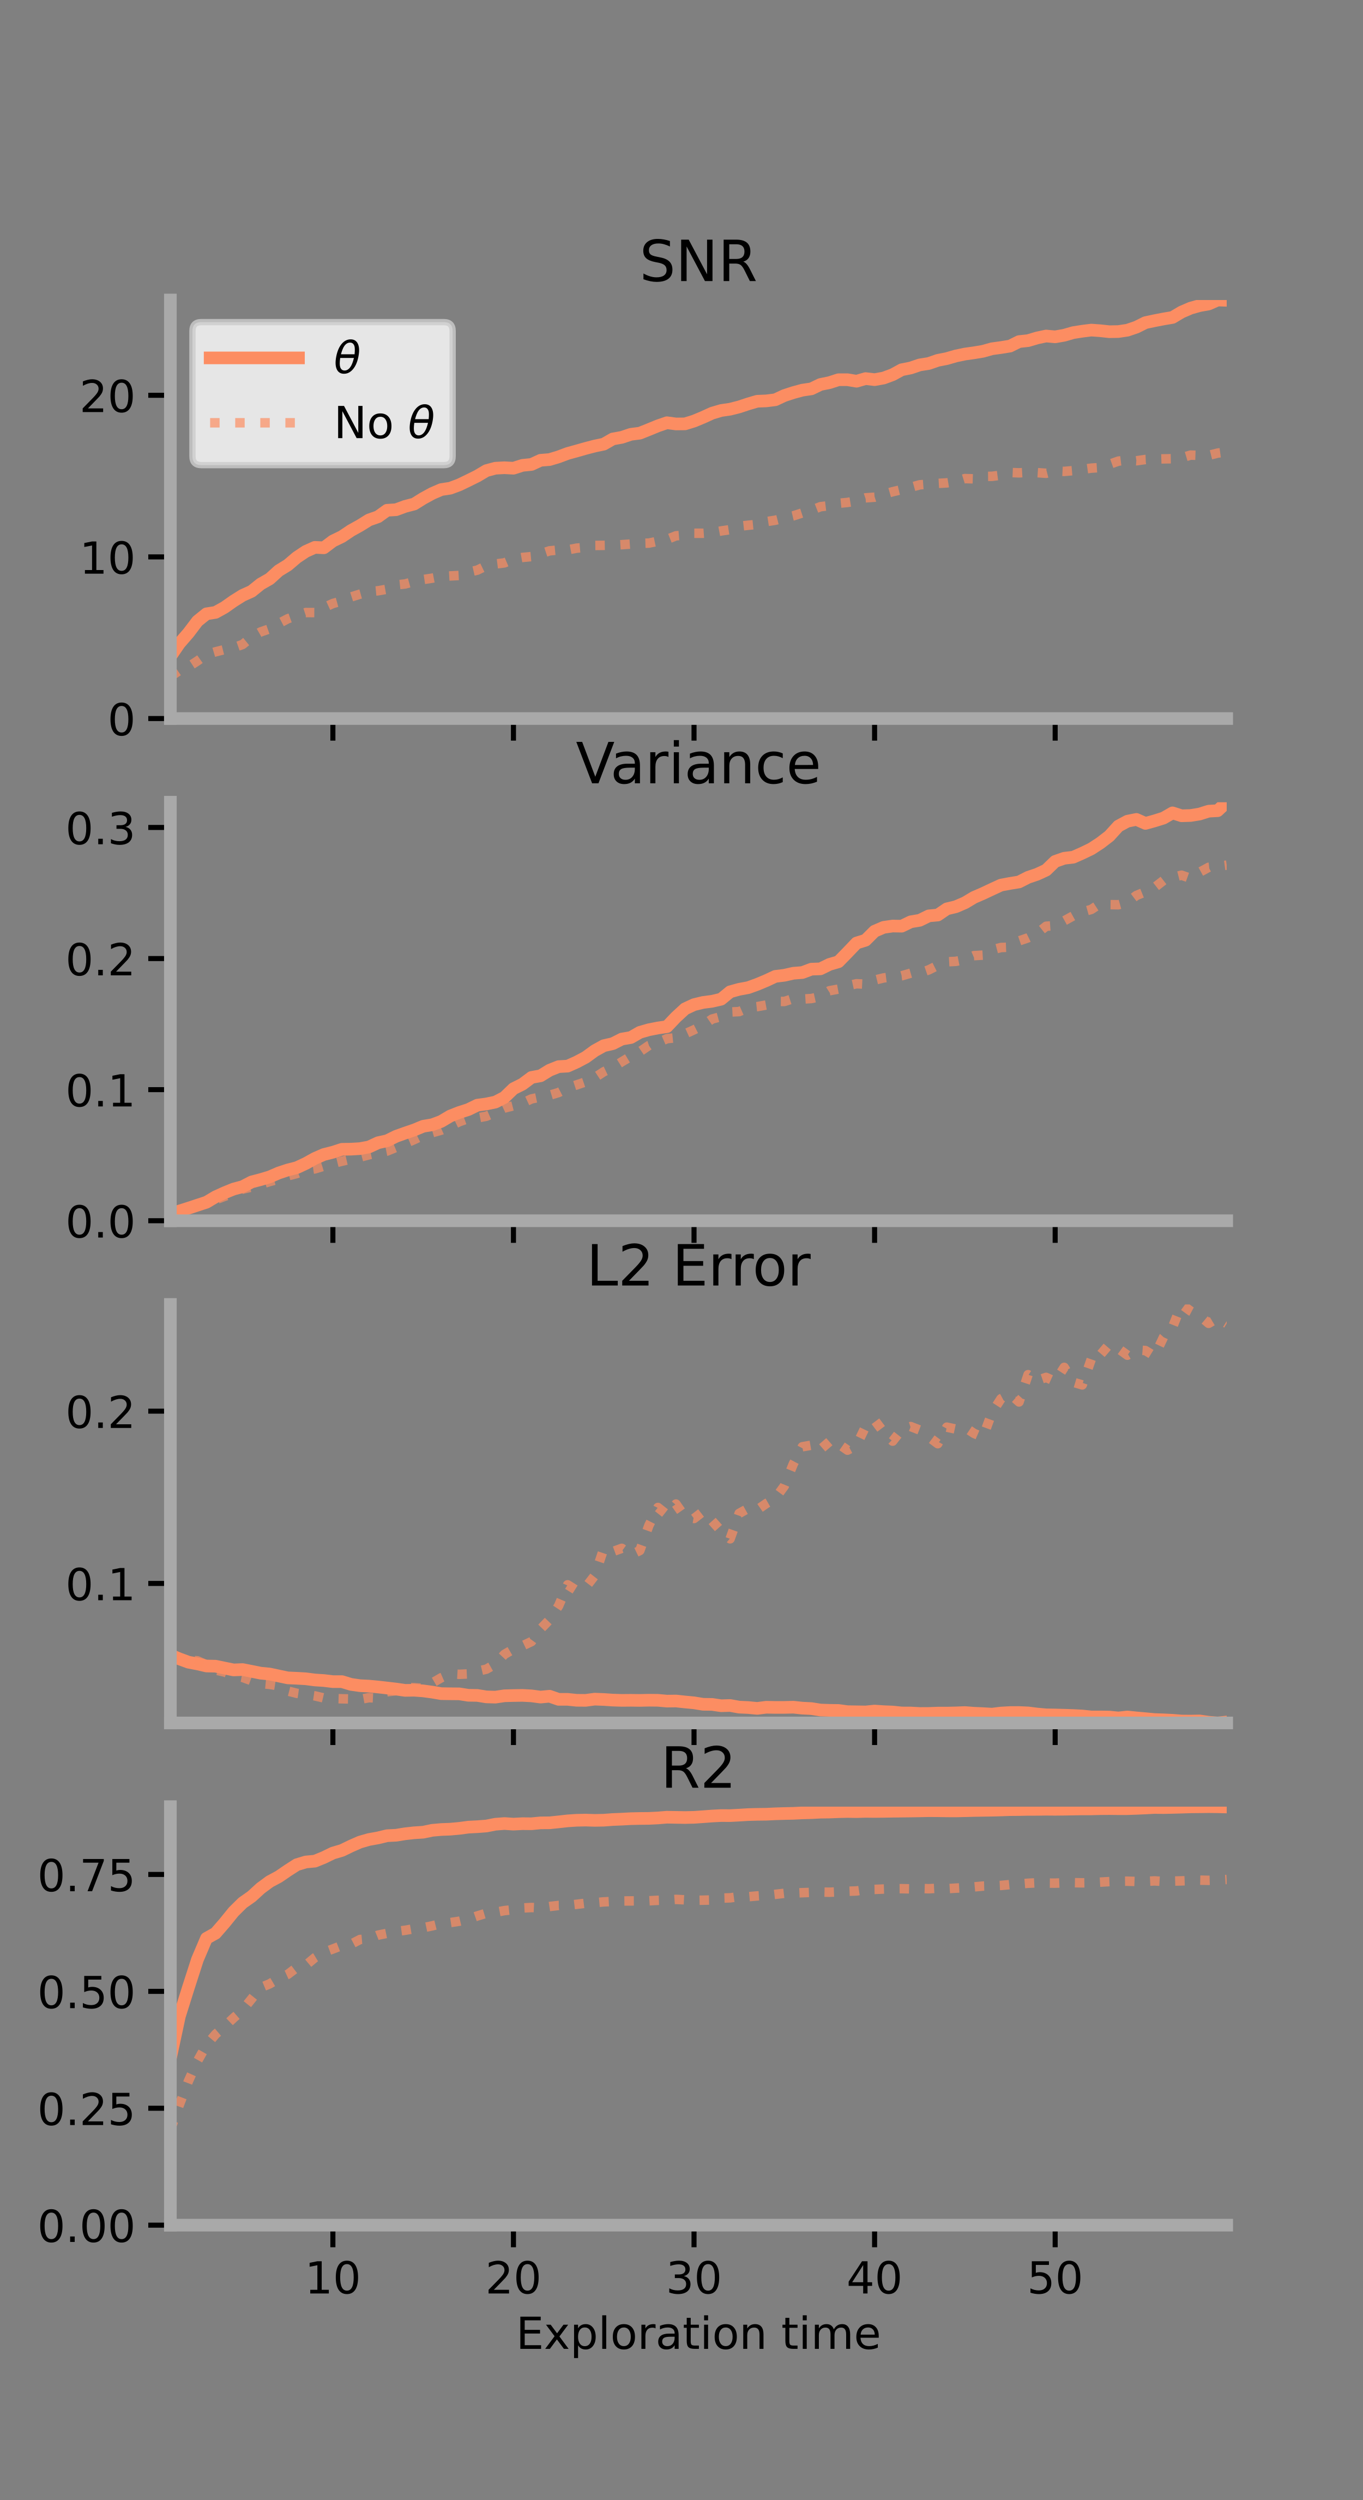 <?xml version="1.0" encoding="utf-8" standalone="no"?>
<!DOCTYPE svg PUBLIC "-//W3C//DTD SVG 1.1//EN"
  "http://www.w3.org/Graphics/SVG/1.1/DTD/svg11.dtd">
<!-- Created with matplotlib (https://matplotlib.org/) -->
<svg height="396pt" version="1.1" viewBox="0 0 216 396" width="216pt" xmlns="http://www.w3.org/2000/svg" xmlns:xlink="http://www.w3.org/1999/xlink">
 <rect x="0" y="0" width="216" height="396" fill="#808080" stroke="none"/>
 <defs>
  <style type="text/css">*{stroke-linecap:butt;stroke-linejoin:round;}</style>
 </defs>
 <g id="figure_1">
  <g id="patch_1">
   <path d="M 0 396 
L 216 396 
L 216 0 
L 0 0 
z
" style="fill:none;"/>
  </g>
  <g id="axes_1">
   <g id="patch_2">
    <path d="M 27 113.807 
L 194.4 113.807 
L 194.4 47.52 
L 27 47.52 
z
" style="fill:none;"/>
   </g>
   <g id="matplotlib.axis_1">
    <g id="xtick_1">
     <g id="line2d_1">
      <defs>
       <path d="M 0 0 
L 0 3.5 
" id="m042ab5f52e" style="stroke:#000000;stroke-width:0.8;"/>
      </defs>
      <g>
       <use style="stroke:#000000;stroke-width:0.8;" x="52.754" xlink:href="#m042ab5f52e" y="113.807"/>
      </g>
     </g>
    </g>
    <g id="xtick_2">
     <g id="line2d_2">
      <g>
       <use style="stroke:#000000;stroke-width:0.8;" x="81.369" xlink:href="#m042ab5f52e" y="113.807"/>
      </g>
     </g>
    </g>
    <g id="xtick_3">
     <g id="line2d_3">
      <g>
       <use style="stroke:#000000;stroke-width:0.8;" x="109.985" xlink:href="#m042ab5f52e" y="113.807"/>
      </g>
     </g>
    </g>
    <g id="xtick_4">
     <g id="line2d_4">
      <g>
       <use style="stroke:#000000;stroke-width:0.8;" x="138.6" xlink:href="#m042ab5f52e" y="113.807"/>
      </g>
     </g>
    </g>
    <g id="xtick_5">
     <g id="line2d_5">
      <g>
       <use style="stroke:#000000;stroke-width:0.8;" x="167.215" xlink:href="#m042ab5f52e" y="113.807"/>
      </g>
     </g>
    </g>
   </g>
   <g id="matplotlib.axis_2">
    <g id="ytick_1">
     <g id="line2d_6">
      <defs>
       <path d="M 0 0 
L -3.5 0 
" id="m7a676979ef" style="stroke:#000000;stroke-width:0.8;"/>
      </defs>
      <g>
       <use style="stroke:#000000;stroke-width:0.8;" x="27" xlink:href="#m7a676979ef" y="113.807"/>
      </g>
     </g>
     <g id="text_1">
      <!-- 0 -->
      <g transform="translate(17.046 116.466)scale(0.07 -0.07)">
       <defs>
        <path d="M 31.781 66.406 
Q 24.172 66.406 20.328 58.906 
Q 16.5 51.422 16.5 36.375 
Q 16.5 21.391 20.328 13.891 
Q 24.172 6.391 31.781 6.391 
Q 39.453 6.391 43.281 13.891 
Q 47.125 21.391 47.125 36.375 
Q 47.125 51.422 43.281 58.906 
Q 39.453 66.406 31.781 66.406 
z
M 31.781 74.219 
Q 44.047 74.219 50.516 64.516 
Q 56.984 54.828 56.984 36.375 
Q 56.984 17.969 50.516 8.266 
Q 44.047 -1.422 31.781 -1.422 
Q 19.531 -1.422 13.062 8.266 
Q 6.594 17.969 6.594 36.375 
Q 6.594 54.828 13.062 64.516 
Q 19.531 74.219 31.781 74.219 
z
" id="DejaVuSans-48"/>
       </defs>
       <use xlink:href="#DejaVuSans-48"/>
      </g>
     </g>
    </g>
    <g id="ytick_2">
     <g id="line2d_7">
      <g>
       <use style="stroke:#000000;stroke-width:0.8;" x="27" xlink:href="#m7a676979ef" y="88.206"/>
      </g>
     </g>
     <g id="text_2">
      <!-- 10 -->
      <g transform="translate(12.592 90.866)scale(0.07 -0.07)">
       <defs>
        <path d="M 12.406 8.297 
L 28.516 8.297 
L 28.516 63.922 
L 10.984 60.406 
L 10.984 69.391 
L 28.422 72.906 
L 38.281 72.906 
L 38.281 8.297 
L 54.391 8.297 
L 54.391 0 
L 12.406 0 
z
" id="DejaVuSans-49"/>
       </defs>
       <use xlink:href="#DejaVuSans-49"/>
       <use x="63.623" xlink:href="#DejaVuSans-48"/>
      </g>
     </g>
    </g>
    <g id="ytick_3">
     <g id="line2d_8">
      <g>
       <use style="stroke:#000000;stroke-width:0.8;" x="27" xlink:href="#m7a676979ef" y="62.606"/>
      </g>
     </g>
     <g id="text_3">
      <!-- 20 -->
      <g transform="translate(12.592 65.265)scale(0.07 -0.07)">
       <defs>
        <path d="M 19.188 8.297 
L 53.609 8.297 
L 53.609 0 
L 7.328 0 
L 7.328 8.297 
Q 12.938 14.109 22.625 23.891 
Q 32.328 33.688 34.812 36.531 
Q 39.547 41.844 41.422 45.531 
Q 43.312 49.219 43.312 52.781 
Q 43.312 58.594 39.234 62.25 
Q 35.156 65.922 28.609 65.922 
Q 23.969 65.922 18.812 64.312 
Q 13.672 62.703 7.812 59.422 
L 7.812 69.391 
Q 13.766 71.781 18.938 73 
Q 24.125 74.219 28.422 74.219 
Q 39.75 74.219 46.484 68.547 
Q 53.219 62.891 53.219 53.422 
Q 53.219 48.922 51.531 44.891 
Q 49.859 40.875 45.406 35.406 
Q 44.188 33.984 37.641 27.219 
Q 31.109 20.453 19.188 8.297 
z
" id="DejaVuSans-50"/>
       </defs>
       <use xlink:href="#DejaVuSans-50"/>
       <use x="63.623" xlink:href="#DejaVuSans-48"/>
      </g>
     </g>
    </g>
   </g>
   <g id="line2d_9">
    <path clip-path="url(#p71342056c5)" d="M 27 103.997 
L 28.431 101.909 
L 29.862 100.259 
L 31.292 98.377 
L 32.723 97.222 
L 34.154 96.998 
L 35.585 96.203 
L 37.016 95.195 
L 38.446 94.297 
L 39.877 93.655 
L 41.308 92.5 
L 42.739 91.685 
L 44.17 90.386 
L 45.6 89.508 
L 47.031 88.289 
L 48.462 87.334 
L 49.892 86.696 
L 51.323 86.765 
L 52.754 85.688 
L 54.185 84.996 
L 55.616 84.035 
L 57.046 83.239 
L 58.477 82.351 
L 59.908 81.849 
L 61.338 80.821 
L 62.769 80.734 
L 64.2 80.205 
L 65.631 79.833 
L 67.061 78.943 
L 68.492 78.161 
L 69.923 77.541 
L 71.353 77.327 
L 72.784 76.792 
L 74.215 76.103 
L 75.646 75.394 
L 77.077 74.543 
L 78.507 74.159 
L 79.938 74.084 
L 81.369 74.161 
L 82.799 73.706 
L 84.23 73.561 
L 85.661 72.904 
L 87.092 72.79 
L 88.523 72.358 
L 89.954 71.823 
L 91.385 71.428 
L 92.815 71.021 
L 94.246 70.648 
L 95.677 70.349 
L 97.108 69.528 
L 98.539 69.271 
L 99.969 68.792 
L 101.4 68.609 
L 102.831 68.037 
L 104.262 67.449 
L 105.692 66.957 
L 107.123 67.15 
L 108.554 67.135 
L 109.984 66.693 
L 111.415 66.098 
L 112.846 65.444 
L 114.277 65.021 
L 115.707 64.811 
L 117.138 64.449 
L 118.569 63.974 
L 120 63.554 
L 121.431 63.497 
L 122.861 63.318 
L 124.292 62.652 
L 125.723 62.185 
L 127.154 61.796 
L 128.584 61.587 
L 130.015 60.896 
L 131.446 60.607 
L 132.877 60.146 
L 134.307 60.142 
L 135.738 60.382 
L 137.169 59.966 
L 138.6 60.133 
L 140.03 59.876 
L 141.461 59.347 
L 142.892 58.566 
L 144.323 58.281 
L 145.754 57.797 
L 147.184 57.572 
L 148.615 57.076 
L 150.046 56.795 
L 151.477 56.38 
L 152.907 56.081 
L 154.338 55.88 
L 155.769 55.642 
L 157.2 55.241 
L 158.631 55.046 
L 160.061 54.815 
L 161.492 54.105 
L 162.923 53.952 
L 164.354 53.527 
L 165.784 53.222 
L 167.215 53.351 
L 168.646 53.101 
L 170.077 52.686 
L 171.507 52.462 
L 172.938 52.282 
L 174.369 52.383 
L 175.8 52.539 
L 177.231 52.514 
L 178.662 52.301 
L 180.092 51.815 
L 181.523 51.101 
L 182.954 50.797 
L 184.384 50.52 
L 185.815 50.279 
L 187.246 49.427 
L 188.677 48.809 
L 190.108 48.404 
L 191.538 48.149 
L 192.969 47.52 
L 194.4 47.568 
" style="fill:none;stroke:#fc8d62;stroke-linecap:square;stroke-width:2;"/>
   </g>
   <g id="line2d_10">
    <path clip-path="url(#p71342056c5)" d="M 27 107.183 
L 28.431 106.189 
L 29.862 105.614 
L 31.292 104.684 
L 32.723 103.665 
L 34.154 103.24 
L 35.585 102.875 
L 37.016 102.579 
L 38.446 102.078 
L 39.877 100.919 
L 41.308 100.089 
L 42.739 99.59 
L 44.17 98.759 
L 45.6 98.006 
L 47.031 97.491 
L 48.462 97.019 
L 49.892 97.026 
L 51.323 96.239 
L 52.754 95.585 
L 54.185 95.193 
L 55.616 94.558 
L 57.046 94.106 
L 58.477 93.707 
L 59.908 93.572 
L 61.338 93.319 
L 62.769 92.646 
L 64.2 92.494 
L 65.631 92.104 
L 67.061 91.792 
L 68.492 91.576 
L 69.923 91.299 
L 71.353 91.223 
L 72.784 91.148 
L 74.215 90.63 
L 75.646 90.302 
L 77.077 89.603 
L 78.507 89.332 
L 79.938 89.153 
L 81.369 88.543 
L 82.799 88.29 
L 84.23 88.157 
L 85.661 87.721 
L 87.092 87.245 
L 88.523 87.11 
L 89.954 87.094 
L 91.385 86.82 
L 92.815 86.703 
L 94.246 86.394 
L 95.677 86.377 
L 97.108 86.35 
L 98.539 86.27 
L 99.969 86.169 
L 101.4 86.058 
L 102.831 86.023 
L 104.262 85.722 
L 105.692 85.437 
L 107.123 84.867 
L 108.554 84.755 
L 109.984 84.462 
L 111.415 84.463 
L 112.846 84.361 
L 114.277 84.098 
L 115.707 83.881 
L 117.138 83.356 
L 118.569 83.194 
L 120 83.056 
L 121.431 82.618 
L 122.861 82.4 
L 124.292 82.039 
L 125.723 81.703 
L 127.154 81.235 
L 128.584 80.817 
L 130.015 80.256 
L 131.446 80.089 
L 132.877 79.719 
L 134.307 79.581 
L 135.738 79.35 
L 137.169 78.854 
L 138.6 78.75 
L 140.03 78.293 
L 141.461 77.883 
L 142.892 77.544 
L 144.323 77.184 
L 145.754 76.787 
L 147.184 76.683 
L 148.615 76.565 
L 150.046 76.485 
L 151.477 76.248 
L 152.907 75.801 
L 154.338 75.842 
L 155.769 75.461 
L 157.2 75.445 
L 158.631 75.26 
L 160.061 74.838 
L 161.492 74.893 
L 162.923 74.812 
L 164.354 74.863 
L 165.784 74.964 
L 167.215 74.598 
L 168.646 74.666 
L 170.077 74.54 
L 171.507 74.344 
L 172.938 74.147 
L 174.369 74.052 
L 175.8 73.546 
L 177.231 73.036 
L 178.662 72.868 
L 180.092 72.981 
L 181.523 72.777 
L 182.954 72.721 
L 184.384 72.679 
L 185.815 72.656 
L 187.246 72.509 
L 188.677 72.083 
L 190.108 72.128 
L 191.538 72.124 
L 192.969 71.766 
L 194.4 71.57 
" style="fill:none;stroke:#fc8d62;stroke-dasharray:1.5,2.475;stroke-dashoffset:0;stroke-opacity:0.7;stroke-width:1.5;"/>
   </g>
   <g id="patch_3">
    <path d="M 27 113.807 
L 27 47.52 
" style="fill:none;stroke:#a9a9a9;stroke-linecap:square;stroke-linejoin:miter;stroke-width:2;"/>
   </g>
   <g id="patch_4">
    <path d="M 194.4 113.807 
L 194.4 47.52 
" style="fill:none;"/>
   </g>
   <g id="patch_5">
    <path d="M 27 113.807 
L 194.4 113.807 
" style="fill:none;stroke:#a9a9a9;stroke-linecap:square;stroke-linejoin:miter;stroke-width:2;"/>
   </g>
   <g id="patch_6">
    <path d="M 27 47.52 
L 194.4 47.52 
" style="fill:none;"/>
   </g>
   <g id="text_4">
    <!-- SNR -->
    <g transform="translate(101.35 44.52)scale(0.09 -0.09)">
     <defs>
      <path d="M 53.516 70.516 
L 53.516 60.891 
Q 47.906 63.578 42.922 64.891 
Q 37.938 66.219 33.297 66.219 
Q 25.25 66.219 20.875 63.094 
Q 16.5 59.969 16.5 54.203 
Q 16.5 49.359 19.406 46.891 
Q 22.312 44.438 30.422 42.922 
L 36.375 41.703 
Q 47.406 39.594 52.656 34.297 
Q 57.906 29 57.906 20.125 
Q 57.906 9.516 50.797 4.047 
Q 43.703 -1.422 29.984 -1.422 
Q 24.812 -1.422 18.969 -0.25 
Q 13.141 0.922 6.891 3.219 
L 6.891 13.375 
Q 12.891 10.016 18.656 8.297 
Q 24.422 6.594 29.984 6.594 
Q 38.422 6.594 43.016 9.906 
Q 47.609 13.234 47.609 19.391 
Q 47.609 24.75 44.312 27.781 
Q 41.016 30.812 33.5 32.328 
L 27.484 33.5 
Q 16.453 35.688 11.516 40.375 
Q 6.594 45.062 6.594 53.422 
Q 6.594 63.094 13.406 68.656 
Q 20.219 74.219 32.172 74.219 
Q 37.312 74.219 42.625 73.281 
Q 47.953 72.359 53.516 70.516 
z
" id="DejaVuSans-83"/>
      <path d="M 9.812 72.906 
L 23.094 72.906 
L 55.422 11.922 
L 55.422 72.906 
L 64.984 72.906 
L 64.984 0 
L 51.703 0 
L 19.391 60.984 
L 19.391 0 
L 9.812 0 
z
" id="DejaVuSans-78"/>
      <path d="M 44.391 34.188 
Q 47.562 33.109 50.562 29.594 
Q 53.562 26.078 56.594 19.922 
L 66.609 0 
L 56 0 
L 46.688 18.703 
Q 43.062 26.031 39.672 28.422 
Q 36.281 30.812 30.422 30.812 
L 19.672 30.812 
L 19.672 0 
L 9.812 0 
L 9.812 72.906 
L 32.078 72.906 
Q 44.578 72.906 50.734 67.672 
Q 56.891 62.453 56.891 51.906 
Q 56.891 45.016 53.688 40.469 
Q 50.484 35.938 44.391 34.188 
z
M 19.672 64.797 
L 19.672 38.922 
L 32.078 38.922 
Q 39.203 38.922 42.844 42.219 
Q 46.484 45.516 46.484 51.906 
Q 46.484 58.297 42.844 61.547 
Q 39.203 64.797 32.078 64.797 
z
" id="DejaVuSans-82"/>
     </defs>
     <use xlink:href="#DejaVuSans-83"/>
     <use x="63.477" xlink:href="#DejaVuSans-78"/>
     <use x="138.281" xlink:href="#DejaVuSans-82"/>
    </g>
   </g>
   <g id="legend_1">
    <g id="patch_7">
     <path d="M 31.9 73.669 
L 70.33 73.669 
Q 71.73 73.669 71.73 72.269 
L 71.73 52.42 
Q 71.73 51.02 70.33 51.02 
L 31.9 51.02 
Q 30.5 51.02 30.5 52.42 
L 30.5 72.269 
Q 30.5 73.669 31.9 73.669 
z
" style="fill:#ffffff;opacity:0.8;stroke:#cccccc;stroke-linejoin:miter;"/>
    </g>
    <g id="line2d_11">
     <path d="M 33.3 56.689 
L 47.3 56.689 
" style="fill:none;stroke:#fc8d62;stroke-linecap:square;stroke-width:2;"/>
    </g>
    <g id="line2d_12"/>
    <g id="text_5">
     <!-- $\theta$ -->
     <g transform="translate(52.9 59.139)scale(0.07 -0.07)">
      <defs>
       <path d="M 45.516 34.672 
L 14.453 34.672 
Q 12.359 20.062 14.5 13.875 
Q 17.188 6.25 24.469 6.25 
Q 31.781 6.25 37.359 13.922 
Q 42.234 20.656 45.516 34.672 
z
M 47.016 42.969 
Q 48.344 56.844 46.625 61.719 
Q 43.953 69.438 36.766 69.438 
Q 29.297 69.438 23.828 61.812 
Q 19.531 55.672 16.156 42.969 
z
M 38.188 76.766 
Q 49.906 76.766 54.594 66.406 
Q 59.281 56.109 55.719 37.844 
Q 52.203 19.625 43.453 9.281 
Q 34.766 -1.125 23.047 -1.125 
Q 11.281 -1.125 6.641 9.281 
Q 2 19.625 5.516 37.844 
Q 9.078 56.109 17.719 66.406 
Q 26.422 76.766 38.188 76.766 
z
" id="DejaVuSans-Oblique-952"/>
      </defs>
      <use transform="translate(0 0.234)" xlink:href="#DejaVuSans-Oblique-952"/>
     </g>
    </g>
    <g id="line2d_13">
     <path d="M 33.3 66.964 
L 47.3 66.964 
" style="fill:none;stroke:#fc8d62;stroke-dasharray:1.5,2.475;stroke-dashoffset:0;stroke-opacity:0.7;stroke-width:1.5;"/>
    </g>
    <g id="line2d_14"/>
    <g id="text_6">
     <!-- No $\theta$ -->
     <g transform="translate(52.9 69.414)scale(0.07 -0.07)">
      <defs>
       <path d="M 30.609 48.391 
Q 23.391 48.391 19.188 42.75 
Q 14.984 37.109 14.984 27.297 
Q 14.984 17.484 19.156 11.844 
Q 23.344 6.203 30.609 6.203 
Q 37.797 6.203 41.984 11.859 
Q 46.188 17.531 46.188 27.297 
Q 46.188 37.016 41.984 42.703 
Q 37.797 48.391 30.609 48.391 
z
M 30.609 56 
Q 42.328 56 49.016 48.375 
Q 55.719 40.766 55.719 27.297 
Q 55.719 13.875 49.016 6.219 
Q 42.328 -1.422 30.609 -1.422 
Q 18.844 -1.422 12.172 6.219 
Q 5.516 13.875 5.516 27.297 
Q 5.516 40.766 12.172 48.375 
Q 18.844 56 30.609 56 
z
" id="DejaVuSans-111"/>
       <path id="DejaVuSans-32"/>
      </defs>
      <use transform="translate(0 0.234)" xlink:href="#DejaVuSans-78"/>
      <use transform="translate(74.805 0.234)" xlink:href="#DejaVuSans-111"/>
      <use transform="translate(135.986 0.234)" xlink:href="#DejaVuSans-32"/>
      <use transform="translate(167.773 0.234)" xlink:href="#DejaVuSans-Oblique-952"/>
     </g>
    </g>
   </g>
  </g>
  <g id="axes_2">
   <g id="patch_8">
    <path d="M 27 193.351 
L 194.4 193.351 
L 194.4 127.064 
L 27 127.064 
z
" style="fill:none;"/>
   </g>
   <g id="matplotlib.axis_3">
    <g id="xtick_6">
     <g id="line2d_15">
      <g>
       <use style="stroke:#000000;stroke-width:0.8;" x="52.754" xlink:href="#m042ab5f52e" y="193.351"/>
      </g>
     </g>
    </g>
    <g id="xtick_7">
     <g id="line2d_16">
      <g>
       <use style="stroke:#000000;stroke-width:0.8;" x="81.369" xlink:href="#m042ab5f52e" y="193.351"/>
      </g>
     </g>
    </g>
    <g id="xtick_8">
     <g id="line2d_17">
      <g>
       <use style="stroke:#000000;stroke-width:0.8;" x="109.985" xlink:href="#m042ab5f52e" y="193.351"/>
      </g>
     </g>
    </g>
    <g id="xtick_9">
     <g id="line2d_18">
      <g>
       <use style="stroke:#000000;stroke-width:0.8;" x="138.6" xlink:href="#m042ab5f52e" y="193.351"/>
      </g>
     </g>
    </g>
    <g id="xtick_10">
     <g id="line2d_19">
      <g>
       <use style="stroke:#000000;stroke-width:0.8;" x="167.215" xlink:href="#m042ab5f52e" y="193.351"/>
      </g>
     </g>
    </g>
   </g>
   <g id="matplotlib.axis_4">
    <g id="ytick_4">
     <g id="line2d_20">
      <g>
       <use style="stroke:#000000;stroke-width:0.8;" x="27" xlink:href="#m7a676979ef" y="193.351"/>
      </g>
     </g>
     <g id="text_7">
      <!-- 0.0 -->
      <g transform="translate(10.368 196.011)scale(0.07 -0.07)">
       <defs>
        <path d="M 10.688 12.406 
L 21 12.406 
L 21 0 
L 10.688 0 
z
" id="DejaVuSans-46"/>
       </defs>
       <use xlink:href="#DejaVuSans-48"/>
       <use x="63.623" xlink:href="#DejaVuSans-46"/>
       <use x="95.41" xlink:href="#DejaVuSans-48"/>
      </g>
     </g>
    </g>
    <g id="ytick_5">
     <g id="line2d_21">
      <g>
       <use style="stroke:#000000;stroke-width:0.8;" x="27" xlink:href="#m7a676979ef" y="172.587"/>
      </g>
     </g>
     <g id="text_8">
      <!-- 0.1 -->
      <g transform="translate(10.368 175.246)scale(0.07 -0.07)">
       <use xlink:href="#DejaVuSans-48"/>
       <use x="63.623" xlink:href="#DejaVuSans-46"/>
       <use x="95.41" xlink:href="#DejaVuSans-49"/>
      </g>
     </g>
    </g>
    <g id="ytick_6">
     <g id="line2d_22">
      <g>
       <use style="stroke:#000000;stroke-width:0.8;" x="27" xlink:href="#m7a676979ef" y="151.823"/>
      </g>
     </g>
     <g id="text_9">
      <!-- 0.2 -->
      <g transform="translate(10.368 154.482)scale(0.07 -0.07)">
       <use xlink:href="#DejaVuSans-48"/>
       <use x="63.623" xlink:href="#DejaVuSans-46"/>
       <use x="95.41" xlink:href="#DejaVuSans-50"/>
      </g>
     </g>
    </g>
    <g id="ytick_7">
     <g id="line2d_23">
      <g>
       <use style="stroke:#000000;stroke-width:0.8;" x="27" xlink:href="#m7a676979ef" y="131.058"/>
      </g>
     </g>
     <g id="text_10">
      <!-- 0.3 -->
      <g transform="translate(10.368 133.718)scale(0.07 -0.07)">
       <defs>
        <path d="M 40.578 39.312 
Q 47.656 37.797 51.625 33 
Q 55.609 28.219 55.609 21.188 
Q 55.609 10.406 48.188 4.484 
Q 40.766 -1.422 27.094 -1.422 
Q 22.516 -1.422 17.656 -0.516 
Q 12.797 0.391 7.625 2.203 
L 7.625 11.719 
Q 11.719 9.328 16.594 8.109 
Q 21.484 6.891 26.812 6.891 
Q 36.078 6.891 40.938 10.547 
Q 45.797 14.203 45.797 21.188 
Q 45.797 27.641 41.281 31.266 
Q 36.766 34.906 28.719 34.906 
L 20.219 34.906 
L 20.219 43.016 
L 29.109 43.016 
Q 36.375 43.016 40.234 45.922 
Q 44.094 48.828 44.094 54.297 
Q 44.094 59.906 40.109 62.906 
Q 36.141 65.922 28.719 65.922 
Q 24.656 65.922 20.016 65.031 
Q 15.375 64.156 9.812 62.312 
L 9.812 71.094 
Q 15.438 72.656 20.344 73.438 
Q 25.25 74.219 29.594 74.219 
Q 40.828 74.219 47.359 69.109 
Q 53.906 64.016 53.906 55.328 
Q 53.906 49.266 50.438 45.094 
Q 46.969 40.922 40.578 39.312 
z
" id="DejaVuSans-51"/>
       </defs>
       <use xlink:href="#DejaVuSans-48"/>
       <use x="63.623" xlink:href="#DejaVuSans-46"/>
       <use x="95.41" xlink:href="#DejaVuSans-51"/>
      </g>
     </g>
    </g>
   </g>
   <g id="line2d_24">
    <path clip-path="url(#pb5db26f05b)" d="M 27 192.238 
L 28.431 191.812 
L 29.862 191.359 
L 31.292 190.887 
L 32.723 190.418 
L 34.154 189.566 
L 35.585 188.914 
L 37.016 188.334 
L 38.446 187.951 
L 39.877 187.205 
L 41.308 186.832 
L 42.739 186.404 
L 44.17 185.785 
L 45.6 185.312 
L 47.031 184.945 
L 48.462 184.278 
L 49.892 183.487 
L 51.323 182.861 
L 52.754 182.501 
L 54.185 182.036 
L 55.616 182.014 
L 57.046 181.929 
L 58.477 181.665 
L 59.908 180.999 
L 61.338 180.683 
L 62.769 179.98 
L 64.2 179.465 
L 65.631 178.98 
L 67.061 178.387 
L 68.492 178.15 
L 69.923 177.615 
L 71.353 176.766 
L 72.784 176.202 
L 74.215 175.743 
L 75.646 175.046 
L 77.077 174.853 
L 78.507 174.555 
L 79.938 173.818 
L 81.369 172.435 
L 82.799 171.721 
L 84.23 170.653 
L 85.661 170.392 
L 87.092 169.513 
L 88.523 168.943 
L 89.954 168.86 
L 91.385 168.22 
L 92.815 167.462 
L 94.246 166.418 
L 95.677 165.627 
L 97.108 165.301 
L 98.539 164.577 
L 99.969 164.331 
L 101.4 163.51 
L 102.831 163.099 
L 104.262 162.818 
L 105.692 162.612 
L 107.123 161.107 
L 108.554 159.79 
L 109.984 159.123 
L 111.415 158.777 
L 112.846 158.591 
L 114.277 158.26 
L 115.707 157.089 
L 117.138 156.694 
L 118.569 156.431 
L 120 155.915 
L 121.431 155.318 
L 122.861 154.649 
L 124.292 154.474 
L 125.723 154.151 
L 127.154 154.039 
L 128.584 153.504 
L 130.015 153.453 
L 131.446 152.75 
L 132.877 152.331 
L 134.307 150.868 
L 135.738 149.367 
L 137.169 148.92 
L 138.6 147.495 
L 140.03 146.881 
L 141.461 146.674 
L 142.892 146.696 
L 144.323 146.005 
L 145.754 145.764 
L 147.184 145.063 
L 148.615 144.931 
L 150.046 143.955 
L 151.477 143.61 
L 152.907 142.996 
L 154.338 142.141 
L 155.769 141.521 
L 157.2 140.847 
L 158.631 140.188 
L 160.061 139.921 
L 161.492 139.69 
L 162.923 138.96 
L 164.354 138.479 
L 165.784 137.818 
L 167.215 136.437 
L 168.646 135.939 
L 170.077 135.771 
L 171.507 135.139 
L 172.938 134.451 
L 174.369 133.517 
L 175.8 132.417 
L 177.231 130.843 
L 178.662 130.073 
L 180.092 129.786 
L 181.523 130.417 
L 182.954 130.022 
L 184.384 129.576 
L 185.815 128.751 
L 187.246 129.209 
L 188.677 129.165 
L 190.108 128.934 
L 191.538 128.482 
L 192.969 128.403 
L 194.4 127.064 
" style="fill:none;stroke:#fc8d62;stroke-linecap:square;stroke-width:2;"/>
   </g>
   <g id="line2d_25">
    <path clip-path="url(#pb5db26f05b)" d="M 27 192.501 
L 28.431 192.019 
L 29.862 191.564 
L 31.292 191.036 
L 32.723 190.625 
L 34.154 190.026 
L 35.585 189.491 
L 37.016 188.962 
L 38.446 188.339 
L 39.877 188.02 
L 41.308 187.603 
L 42.739 187.144 
L 44.17 186.762 
L 45.6 186.247 
L 47.031 185.877 
L 48.462 185.341 
L 49.892 185.137 
L 51.323 184.704 
L 52.754 184.276 
L 54.185 183.923 
L 55.616 183.598 
L 57.046 183.283 
L 58.477 182.904 
L 59.908 182.6 
L 61.338 182.318 
L 62.769 181.727 
L 64.2 181.112 
L 65.631 180.505 
L 67.061 179.812 
L 68.492 179.407 
L 69.923 179.006 
L 71.353 178.355 
L 72.784 177.67 
L 74.215 177.156 
L 75.646 177.072 
L 77.077 176.8 
L 78.507 176.18 
L 79.938 175.503 
L 81.369 175.143 
L 82.799 174.718 
L 84.23 174.052 
L 85.661 173.757 
L 87.092 173.479 
L 88.523 173.045 
L 89.954 172.3 
L 91.385 171.835 
L 92.815 171.349 
L 94.246 170.692 
L 95.677 169.754 
L 97.108 169.081 
L 98.539 168.174 
L 99.969 167.316 
L 101.4 166.572 
L 102.831 165.596 
L 104.262 165.131 
L 105.692 164.514 
L 107.123 164.367 
L 108.554 163.758 
L 109.984 163.108 
L 111.415 162.386 
L 112.846 161.403 
L 114.277 161.017 
L 115.707 160.294 
L 117.138 160.226 
L 118.569 159.592 
L 120 159.44 
L 121.431 159.178 
L 122.861 158.611 
L 124.292 158.623 
L 125.723 158.159 
L 127.154 158.243 
L 128.584 158.156 
L 130.015 157.84 
L 131.446 156.922 
L 132.877 156.659 
L 134.307 156.129 
L 135.738 155.815 
L 137.169 155.88 
L 138.6 155.238 
L 140.03 154.892 
L 141.461 154.715 
L 142.892 154.555 
L 144.323 154.139 
L 145.754 154.109 
L 147.184 153.618 
L 148.615 152.899 
L 150.046 152.34 
L 151.477 152.266 
L 152.907 151.985 
L 154.338 151.365 
L 155.769 151.281 
L 157.2 150.448 
L 158.631 150.074 
L 160.061 150.021 
L 161.492 149.027 
L 162.923 148.537 
L 164.354 147.836 
L 165.784 146.706 
L 167.215 146.608 
L 168.646 145.847 
L 170.077 145.059 
L 171.507 144.448 
L 172.938 144.046 
L 174.369 143.116 
L 175.8 143.28 
L 177.231 143.302 
L 178.662 142.906 
L 180.092 141.83 
L 181.523 141.249 
L 182.954 140.572 
L 184.384 139.458 
L 185.815 138.985 
L 187.246 138.618 
L 188.677 139.129 
L 190.108 138.15 
L 191.538 137.374 
L 192.969 137.222 
L 194.4 137.03 
" style="fill:none;stroke:#fc8d62;stroke-dasharray:1.5,2.475;stroke-dashoffset:0;stroke-opacity:0.7;stroke-width:1.5;"/>
   </g>
   <g id="patch_9">
    <path d="M 27 193.351 
L 27 127.064 
" style="fill:none;stroke:#a9a9a9;stroke-linecap:square;stroke-linejoin:miter;stroke-width:2;"/>
   </g>
   <g id="patch_10">
    <path d="M 194.4 193.351 
L 194.4 127.064 
" style="fill:none;"/>
   </g>
   <g id="patch_11">
    <path d="M 27 193.351 
L 194.4 193.351 
" style="fill:none;stroke:#a9a9a9;stroke-linecap:square;stroke-linejoin:miter;stroke-width:2;"/>
   </g>
   <g id="patch_12">
    <path d="M 27 127.064 
L 194.4 127.064 
" style="fill:none;"/>
   </g>
   <g id="text_11">
    <!-- Variance -->
    <g transform="translate(91.26 124.064)scale(0.09 -0.09)">
     <defs>
      <path d="M 28.609 0 
L 0.781 72.906 
L 11.078 72.906 
L 34.188 11.531 
L 57.328 72.906 
L 67.578 72.906 
L 39.797 0 
z
" id="DejaVuSans-86"/>
      <path d="M 34.281 27.484 
Q 23.391 27.484 19.188 25 
Q 14.984 22.516 14.984 16.5 
Q 14.984 11.719 18.141 8.906 
Q 21.297 6.109 26.703 6.109 
Q 34.188 6.109 38.703 11.406 
Q 43.219 16.703 43.219 25.484 
L 43.219 27.484 
z
M 52.203 31.203 
L 52.203 0 
L 43.219 0 
L 43.219 8.297 
Q 40.141 3.328 35.547 0.953 
Q 30.953 -1.422 24.312 -1.422 
Q 15.922 -1.422 10.953 3.297 
Q 6 8.016 6 15.922 
Q 6 25.141 12.172 29.828 
Q 18.359 34.516 30.609 34.516 
L 43.219 34.516 
L 43.219 35.406 
Q 43.219 41.609 39.141 45 
Q 35.062 48.391 27.688 48.391 
Q 23 48.391 18.547 47.266 
Q 14.109 46.141 10.016 43.891 
L 10.016 52.203 
Q 14.938 54.109 19.578 55.047 
Q 24.219 56 28.609 56 
Q 40.484 56 46.344 49.844 
Q 52.203 43.703 52.203 31.203 
z
" id="DejaVuSans-97"/>
      <path d="M 41.109 46.297 
Q 39.594 47.172 37.812 47.578 
Q 36.031 48 33.891 48 
Q 26.266 48 22.188 43.047 
Q 18.109 38.094 18.109 28.812 
L 18.109 0 
L 9.078 0 
L 9.078 54.688 
L 18.109 54.688 
L 18.109 46.188 
Q 20.953 51.172 25.484 53.578 
Q 30.031 56 36.531 56 
Q 37.453 56 38.578 55.875 
Q 39.703 55.766 41.062 55.516 
z
" id="DejaVuSans-114"/>
      <path d="M 9.422 54.688 
L 18.406 54.688 
L 18.406 0 
L 9.422 0 
z
M 9.422 75.984 
L 18.406 75.984 
L 18.406 64.594 
L 9.422 64.594 
z
" id="DejaVuSans-105"/>
      <path d="M 54.891 33.016 
L 54.891 0 
L 45.906 0 
L 45.906 32.719 
Q 45.906 40.484 42.875 44.328 
Q 39.844 48.188 33.797 48.188 
Q 26.516 48.188 22.312 43.547 
Q 18.109 38.922 18.109 30.906 
L 18.109 0 
L 9.078 0 
L 9.078 54.688 
L 18.109 54.688 
L 18.109 46.188 
Q 21.344 51.125 25.703 53.562 
Q 30.078 56 35.797 56 
Q 45.219 56 50.047 50.172 
Q 54.891 44.344 54.891 33.016 
z
" id="DejaVuSans-110"/>
      <path d="M 48.781 52.594 
L 48.781 44.188 
Q 44.969 46.297 41.141 47.344 
Q 37.312 48.391 33.406 48.391 
Q 24.656 48.391 19.812 42.844 
Q 14.984 37.312 14.984 27.297 
Q 14.984 17.281 19.812 11.734 
Q 24.656 6.203 33.406 6.203 
Q 37.312 6.203 41.141 7.25 
Q 44.969 8.297 48.781 10.406 
L 48.781 2.094 
Q 45.016 0.344 40.984 -0.531 
Q 36.969 -1.422 32.422 -1.422 
Q 20.062 -1.422 12.781 6.344 
Q 5.516 14.109 5.516 27.297 
Q 5.516 40.672 12.859 48.328 
Q 20.219 56 33.016 56 
Q 37.156 56 41.109 55.141 
Q 45.062 54.297 48.781 52.594 
z
" id="DejaVuSans-99"/>
      <path d="M 56.203 29.594 
L 56.203 25.203 
L 14.891 25.203 
Q 15.484 15.922 20.484 11.062 
Q 25.484 6.203 34.422 6.203 
Q 39.594 6.203 44.453 7.469 
Q 49.312 8.734 54.109 11.281 
L 54.109 2.781 
Q 49.266 0.734 44.188 -0.344 
Q 39.109 -1.422 33.891 -1.422 
Q 20.797 -1.422 13.156 6.188 
Q 5.516 13.812 5.516 26.812 
Q 5.516 40.234 12.766 48.109 
Q 20.016 56 32.328 56 
Q 43.359 56 49.781 48.891 
Q 56.203 41.797 56.203 29.594 
z
M 47.219 32.234 
Q 47.125 39.594 43.094 43.984 
Q 39.062 48.391 32.422 48.391 
Q 24.906 48.391 20.391 44.141 
Q 15.875 39.891 15.188 32.172 
z
" id="DejaVuSans-101"/>
     </defs>
     <use xlink:href="#DejaVuSans-86"/>
     <use x="60.658" xlink:href="#DejaVuSans-97"/>
     <use x="121.938" xlink:href="#DejaVuSans-114"/>
     <use x="163.051" xlink:href="#DejaVuSans-105"/>
     <use x="190.834" xlink:href="#DejaVuSans-97"/>
     <use x="252.113" xlink:href="#DejaVuSans-110"/>
     <use x="315.492" xlink:href="#DejaVuSans-99"/>
     <use x="370.473" xlink:href="#DejaVuSans-101"/>
    </g>
   </g>
  </g>
  <g id="axes_3">
   <g id="patch_13">
    <path d="M 27 272.896 
L 194.4 272.896 
L 194.4 206.609 
L 27 206.609 
z
" style="fill:none;"/>
   </g>
   <g id="matplotlib.axis_5">
    <g id="xtick_11">
     <g id="line2d_26">
      <g>
       <use style="stroke:#000000;stroke-width:0.8;" x="52.754" xlink:href="#m042ab5f52e" y="272.896"/>
      </g>
     </g>
    </g>
    <g id="xtick_12">
     <g id="line2d_27">
      <g>
       <use style="stroke:#000000;stroke-width:0.8;" x="81.369" xlink:href="#m042ab5f52e" y="272.896"/>
      </g>
     </g>
    </g>
    <g id="xtick_13">
     <g id="line2d_28">
      <g>
       <use style="stroke:#000000;stroke-width:0.8;" x="109.985" xlink:href="#m042ab5f52e" y="272.896"/>
      </g>
     </g>
    </g>
    <g id="xtick_14">
     <g id="line2d_29">
      <g>
       <use style="stroke:#000000;stroke-width:0.8;" x="138.6" xlink:href="#m042ab5f52e" y="272.896"/>
      </g>
     </g>
    </g>
    <g id="xtick_15">
     <g id="line2d_30">
      <g>
       <use style="stroke:#000000;stroke-width:0.8;" x="167.215" xlink:href="#m042ab5f52e" y="272.896"/>
      </g>
     </g>
    </g>
   </g>
   <g id="matplotlib.axis_6">
    <g id="ytick_8">
     <g id="line2d_31">
      <g>
       <use style="stroke:#000000;stroke-width:0.8;" x="27" xlink:href="#m7a676979ef" y="250.797"/>
      </g>
     </g>
     <g id="text_12">
      <!-- 0.1 -->
      <g transform="translate(10.368 253.457)scale(0.07 -0.07)">
       <use xlink:href="#DejaVuSans-48"/>
       <use x="63.623" xlink:href="#DejaVuSans-46"/>
       <use x="95.41" xlink:href="#DejaVuSans-49"/>
      </g>
     </g>
    </g>
    <g id="ytick_9">
     <g id="line2d_32">
      <g>
       <use style="stroke:#000000;stroke-width:0.8;" x="27" xlink:href="#m7a676979ef" y="223.511"/>
      </g>
     </g>
     <g id="text_13">
      <!-- 0.2 -->
      <g transform="translate(10.368 226.17)scale(0.07 -0.07)">
       <use xlink:href="#DejaVuSans-48"/>
       <use x="63.623" xlink:href="#DejaVuSans-46"/>
       <use x="95.41" xlink:href="#DejaVuSans-50"/>
      </g>
     </g>
    </g>
   </g>
   <g id="line2d_33">
    <path clip-path="url(#p9a8eae2f65)" d="M 27 262.153 
L 28.431 262.746 
L 29.862 263.271 
L 31.292 263.542 
L 32.723 263.876 
L 34.154 263.906 
L 35.585 264.204 
L 37.016 264.497 
L 38.446 264.44 
L 39.877 264.723 
L 41.308 265.011 
L 42.739 265.149 
L 44.17 265.455 
L 45.6 265.756 
L 47.031 265.818 
L 48.462 265.9 
L 49.892 266.086 
L 51.323 266.179 
L 52.754 266.352 
L 54.185 266.35 
L 55.616 266.785 
L 57.046 266.991 
L 58.477 267.063 
L 59.908 267.198 
L 61.338 267.361 
L 62.769 267.528 
L 64.2 267.737 
L 65.631 267.714 
L 67.061 267.817 
L 68.492 268.011 
L 69.923 268.254 
L 71.353 268.276 
L 72.784 268.288 
L 74.215 268.513 
L 75.646 268.536 
L 77.077 268.766 
L 78.507 268.807 
L 79.938 268.592 
L 81.369 268.553 
L 82.799 268.531 
L 84.23 268.607 
L 85.661 268.799 
L 87.092 268.664 
L 88.523 269.158 
L 89.954 269.157 
L 91.385 269.306 
L 92.815 269.318 
L 94.246 269.125 
L 95.677 269.18 
L 97.108 269.275 
L 98.539 269.32 
L 99.969 269.307 
L 101.4 269.326 
L 102.831 269.294 
L 104.262 269.309 
L 105.692 269.438 
L 107.123 269.419 
L 108.554 269.573 
L 109.984 269.707 
L 111.415 269.94 
L 112.846 269.959 
L 114.277 270.17 
L 115.707 270.13 
L 117.138 270.389 
L 118.569 270.452 
L 120 270.59 
L 121.431 270.408 
L 122.861 270.436 
L 124.292 270.433 
L 125.723 270.399 
L 127.154 270.55 
L 128.584 270.62 
L 130.015 270.849 
L 131.446 270.898 
L 132.877 270.917 
L 134.307 271.11 
L 135.738 271.132 
L 137.169 271.155 
L 138.6 271.012 
L 140.03 271.109 
L 141.461 271.166 
L 142.892 271.313 
L 144.323 271.319 
L 145.754 271.396 
L 147.184 271.39 
L 148.615 271.335 
L 150.046 271.336 
L 151.477 271.303 
L 152.907 271.249 
L 154.338 271.357 
L 155.769 271.42 
L 157.2 271.503 
L 158.631 271.328 
L 160.061 271.249 
L 161.492 271.243 
L 162.923 271.305 
L 164.354 271.485 
L 165.784 271.613 
L 167.215 271.633 
L 168.646 271.673 
L 170.077 271.72 
L 171.507 271.793 
L 172.938 271.945 
L 174.369 271.943 
L 175.8 271.963 
L 177.231 272.106 
L 178.662 271.949 
L 180.092 272.096 
L 181.523 272.223 
L 182.954 272.357 
L 184.384 272.405 
L 185.815 272.475 
L 187.246 272.591 
L 188.677 272.603 
L 190.108 272.576 
L 191.538 272.78 
L 192.969 272.896 
L 194.4 272.749 
" style="fill:none;stroke:#fc8d62;stroke-linecap:square;stroke-width:2;"/>
   </g>
   <g id="line2d_34">
    <path clip-path="url(#p9a8eae2f65)" d="M 27 262.159 
L 28.431 262.673 
L 29.862 262.963 
L 31.292 263.054 
L 32.723 263.684 
L 34.154 264.509 
L 35.585 264.832 
L 37.016 265.419 
L 38.446 265.686 
L 39.877 266.199 
L 41.308 266.652 
L 42.739 266.789 
L 44.17 267.011 
L 45.6 267.838 
L 47.031 268.199 
L 48.462 268.402 
L 49.892 268.606 
L 51.323 268.943 
L 52.754 269.023 
L 54.185 269.071 
L 55.616 269.1 
L 57.046 269.159 
L 58.477 268.894 
L 59.908 268.965 
L 61.338 267.96 
L 62.769 267.788 
L 64.2 267.256 
L 65.631 267.31 
L 67.061 267.419 
L 68.492 266.569 
L 69.923 265.736 
L 71.353 265.107 
L 72.784 265.193 
L 74.215 265.129 
L 75.646 264.707 
L 77.077 264.377 
L 78.507 263.572 
L 79.938 262.032 
L 81.369 261.198 
L 82.799 260.68 
L 84.23 260.004 
L 85.661 258.024 
L 87.092 256.541 
L 88.523 254.355 
L 89.954 251.016 
L 91.385 251.912 
L 92.815 251.409 
L 94.246 249.562 
L 95.677 245.306 
L 97.108 245.756 
L 98.539 245.237 
L 99.969 246.276 
L 101.4 245.585 
L 102.831 241.613 
L 104.262 238.767 
L 105.692 239.897 
L 107.123 238.224 
L 108.554 240.259 
L 109.984 240.515 
L 111.415 239.404 
L 112.846 240.891 
L 114.277 242.492 
L 115.707 243.732 
L 117.138 239.702 
L 118.569 238.909 
L 120 239.138 
L 121.431 238.146 
L 122.861 237.331 
L 124.292 235.369 
L 125.723 231.854 
L 127.154 229.148 
L 128.584 228.905 
L 130.015 227.86 
L 131.446 229.505 
L 132.877 228.695 
L 134.307 229.689 
L 135.738 228.934 
L 137.169 225.958 
L 138.6 224.934 
L 140.03 226.834 
L 141.461 228.261 
L 142.892 226.439 
L 144.323 225.95 
L 145.754 226.504 
L 147.184 227.596 
L 148.615 228.667 
L 150.046 226.047 
L 151.477 226.355 
L 152.907 226.065 
L 154.338 227.023 
L 155.769 227.639 
L 157.2 223.758 
L 158.631 221.542 
L 160.061 220.769 
L 161.492 222.054 
L 162.923 217.732 
L 164.354 218.654 
L 165.784 218.161 
L 167.215 218.81 
L 168.646 216.573 
L 170.077 218.925 
L 171.507 219.355 
L 172.938 215.28 
L 174.369 213.353 
L 175.8 214.576 
L 177.231 213.614 
L 178.662 214.649 
L 180.092 213.81 
L 181.523 213.911 
L 182.954 214.791 
L 184.384 211.791 
L 185.815 210.218 
L 187.246 206.609 
L 188.677 207.653 
L 190.108 208.41 
L 191.538 209.604 
L 192.969 208.746 
L 194.4 209.638 
" style="fill:none;stroke:#fc8d62;stroke-dasharray:1.5,2.475;stroke-dashoffset:0;stroke-opacity:0.7;stroke-width:1.5;"/>
   </g>
   <g id="patch_14">
    <path d="M 27 272.896 
L 27 206.609 
" style="fill:none;stroke:#a9a9a9;stroke-linecap:square;stroke-linejoin:miter;stroke-width:2;"/>
   </g>
   <g id="patch_15">
    <path d="M 194.4 272.896 
L 194.4 206.609 
" style="fill:none;"/>
   </g>
   <g id="patch_16">
    <path d="M 27 272.896 
L 194.4 272.896 
" style="fill:none;stroke:#a9a9a9;stroke-linecap:square;stroke-linejoin:miter;stroke-width:2;"/>
   </g>
   <g id="patch_17">
    <path d="M 27 206.609 
L 194.4 206.609 
" style="fill:none;"/>
   </g>
   <g id="text_14">
    <!-- L2 Error -->
    <g transform="translate(92.933 203.609)scale(0.09 -0.09)">
     <defs>
      <path d="M 9.812 72.906 
L 19.672 72.906 
L 19.672 8.297 
L 55.172 8.297 
L 55.172 0 
L 9.812 0 
z
" id="DejaVuSans-76"/>
      <path d="M 9.812 72.906 
L 55.906 72.906 
L 55.906 64.594 
L 19.672 64.594 
L 19.672 43.016 
L 54.391 43.016 
L 54.391 34.719 
L 19.672 34.719 
L 19.672 8.297 
L 56.781 8.297 
L 56.781 0 
L 9.812 0 
z
" id="DejaVuSans-69"/>
     </defs>
     <use xlink:href="#DejaVuSans-76"/>
     <use x="55.713" xlink:href="#DejaVuSans-50"/>
     <use x="119.336" xlink:href="#DejaVuSans-32"/>
     <use x="151.123" xlink:href="#DejaVuSans-69"/>
     <use x="214.307" xlink:href="#DejaVuSans-114"/>
     <use x="253.67" xlink:href="#DejaVuSans-114"/>
     <use x="292.533" xlink:href="#DejaVuSans-111"/>
     <use x="353.715" xlink:href="#DejaVuSans-114"/>
    </g>
   </g>
  </g>
  <g id="axes_4">
   <g id="patch_18">
    <path d="M 27 352.44 
L 194.4 352.44 
L 194.4 286.153 
L 27 286.153 
z
" style="fill:none;"/>
   </g>
   <g id="matplotlib.axis_7">
    <g id="xtick_16">
     <g id="line2d_35">
      <g>
       <use style="stroke:#000000;stroke-width:0.8;" x="52.754" xlink:href="#m042ab5f52e" y="352.44"/>
      </g>
     </g>
     <g id="text_15">
      <!-- 10 -->
      <g transform="translate(48.3 363.259)scale(0.07 -0.07)">
       <use xlink:href="#DejaVuSans-49"/>
       <use x="63.623" xlink:href="#DejaVuSans-48"/>
      </g>
     </g>
    </g>
    <g id="xtick_17">
     <g id="line2d_36">
      <g>
       <use style="stroke:#000000;stroke-width:0.8;" x="81.369" xlink:href="#m042ab5f52e" y="352.44"/>
      </g>
     </g>
     <g id="text_16">
      <!-- 20 -->
      <g transform="translate(76.915 363.259)scale(0.07 -0.07)">
       <use xlink:href="#DejaVuSans-50"/>
       <use x="63.623" xlink:href="#DejaVuSans-48"/>
      </g>
     </g>
    </g>
    <g id="xtick_18">
     <g id="line2d_37">
      <g>
       <use style="stroke:#000000;stroke-width:0.8;" x="109.985" xlink:href="#m042ab5f52e" y="352.44"/>
      </g>
     </g>
     <g id="text_17">
      <!-- 30 -->
      <g transform="translate(105.531 363.259)scale(0.07 -0.07)">
       <use xlink:href="#DejaVuSans-51"/>
       <use x="63.623" xlink:href="#DejaVuSans-48"/>
      </g>
     </g>
    </g>
    <g id="xtick_19">
     <g id="line2d_38">
      <g>
       <use style="stroke:#000000;stroke-width:0.8;" x="138.6" xlink:href="#m042ab5f52e" y="352.44"/>
      </g>
     </g>
     <g id="text_18">
      <!-- 40 -->
      <g transform="translate(134.146 363.259)scale(0.07 -0.07)">
       <defs>
        <path d="M 37.797 64.312 
L 12.891 25.391 
L 37.797 25.391 
z
M 35.203 72.906 
L 47.609 72.906 
L 47.609 25.391 
L 58.016 25.391 
L 58.016 17.188 
L 47.609 17.188 
L 47.609 0 
L 37.797 0 
L 37.797 17.188 
L 4.891 17.188 
L 4.891 26.703 
z
" id="DejaVuSans-52"/>
       </defs>
       <use xlink:href="#DejaVuSans-52"/>
       <use x="63.623" xlink:href="#DejaVuSans-48"/>
      </g>
     </g>
    </g>
    <g id="xtick_20">
     <g id="line2d_39">
      <g>
       <use style="stroke:#000000;stroke-width:0.8;" x="167.215" xlink:href="#m042ab5f52e" y="352.44"/>
      </g>
     </g>
     <g id="text_19">
      <!-- 50 -->
      <g transform="translate(162.762 363.259)scale(0.07 -0.07)">
       <defs>
        <path d="M 10.797 72.906 
L 49.516 72.906 
L 49.516 64.594 
L 19.828 64.594 
L 19.828 46.734 
Q 21.969 47.469 24.109 47.828 
Q 26.266 48.188 28.422 48.188 
Q 40.625 48.188 47.75 41.5 
Q 54.891 34.812 54.891 23.391 
Q 54.891 11.625 47.562 5.094 
Q 40.234 -1.422 26.906 -1.422 
Q 22.312 -1.422 17.547 -0.641 
Q 12.797 0.141 7.719 1.703 
L 7.719 11.625 
Q 12.109 9.234 16.797 8.062 
Q 21.484 6.891 26.703 6.891 
Q 35.156 6.891 40.078 11.328 
Q 45.016 15.766 45.016 23.391 
Q 45.016 31 40.078 35.438 
Q 35.156 39.891 26.703 39.891 
Q 22.75 39.891 18.812 39.016 
Q 14.891 38.141 10.797 36.281 
z
" id="DejaVuSans-53"/>
       </defs>
       <use xlink:href="#DejaVuSans-53"/>
       <use x="63.623" xlink:href="#DejaVuSans-48"/>
      </g>
     </g>
    </g>
    <g id="text_20">
     <!-- Exploration time -->
     <g transform="translate(81.774 372.034)scale(0.07 -0.07)">
      <defs>
       <path d="M 54.891 54.688 
L 35.109 28.078 
L 55.906 0 
L 45.312 0 
L 29.391 21.484 
L 13.484 0 
L 2.875 0 
L 24.125 28.609 
L 4.688 54.688 
L 15.281 54.688 
L 29.781 35.203 
L 44.281 54.688 
z
" id="DejaVuSans-120"/>
       <path d="M 18.109 8.203 
L 18.109 -20.797 
L 9.078 -20.797 
L 9.078 54.688 
L 18.109 54.688 
L 18.109 46.391 
Q 20.953 51.266 25.266 53.625 
Q 29.594 56 35.594 56 
Q 45.562 56 51.781 48.094 
Q 58.016 40.188 58.016 27.297 
Q 58.016 14.406 51.781 6.484 
Q 45.562 -1.422 35.594 -1.422 
Q 29.594 -1.422 25.266 0.953 
Q 20.953 3.328 18.109 8.203 
z
M 48.688 27.297 
Q 48.688 37.203 44.609 42.844 
Q 40.531 48.484 33.406 48.484 
Q 26.266 48.484 22.188 42.844 
Q 18.109 37.203 18.109 27.297 
Q 18.109 17.391 22.188 11.75 
Q 26.266 6.109 33.406 6.109 
Q 40.531 6.109 44.609 11.75 
Q 48.688 17.391 48.688 27.297 
z
" id="DejaVuSans-112"/>
       <path d="M 9.422 75.984 
L 18.406 75.984 
L 18.406 0 
L 9.422 0 
z
" id="DejaVuSans-108"/>
       <path d="M 18.312 70.219 
L 18.312 54.688 
L 36.812 54.688 
L 36.812 47.703 
L 18.312 47.703 
L 18.312 18.016 
Q 18.312 11.328 20.141 9.422 
Q 21.969 7.516 27.594 7.516 
L 36.812 7.516 
L 36.812 0 
L 27.594 0 
Q 17.188 0 13.234 3.875 
Q 9.281 7.766 9.281 18.016 
L 9.281 47.703 
L 2.688 47.703 
L 2.688 54.688 
L 9.281 54.688 
L 9.281 70.219 
z
" id="DejaVuSans-116"/>
       <path d="M 52 44.188 
Q 55.375 50.25 60.062 53.125 
Q 64.75 56 71.094 56 
Q 79.641 56 84.281 50.016 
Q 88.922 44.047 88.922 33.016 
L 88.922 0 
L 79.891 0 
L 79.891 32.719 
Q 79.891 40.578 77.094 44.375 
Q 74.312 48.188 68.609 48.188 
Q 61.625 48.188 57.562 43.547 
Q 53.516 38.922 53.516 30.906 
L 53.516 0 
L 44.484 0 
L 44.484 32.719 
Q 44.484 40.625 41.703 44.406 
Q 38.922 48.188 33.109 48.188 
Q 26.219 48.188 22.156 43.531 
Q 18.109 38.875 18.109 30.906 
L 18.109 0 
L 9.078 0 
L 9.078 54.688 
L 18.109 54.688 
L 18.109 46.188 
Q 21.188 51.219 25.484 53.609 
Q 29.781 56 35.688 56 
Q 41.656 56 45.828 52.969 
Q 50 49.953 52 44.188 
z
" id="DejaVuSans-109"/>
      </defs>
      <use xlink:href="#DejaVuSans-69"/>
      <use x="63.184" xlink:href="#DejaVuSans-120"/>
      <use x="122.363" xlink:href="#DejaVuSans-112"/>
      <use x="185.84" xlink:href="#DejaVuSans-108"/>
      <use x="213.623" xlink:href="#DejaVuSans-111"/>
      <use x="274.805" xlink:href="#DejaVuSans-114"/>
      <use x="315.918" xlink:href="#DejaVuSans-97"/>
      <use x="377.197" xlink:href="#DejaVuSans-116"/>
      <use x="416.406" xlink:href="#DejaVuSans-105"/>
      <use x="444.189" xlink:href="#DejaVuSans-111"/>
      <use x="505.371" xlink:href="#DejaVuSans-110"/>
      <use x="568.75" xlink:href="#DejaVuSans-32"/>
      <use x="600.537" xlink:href="#DejaVuSans-116"/>
      <use x="639.746" xlink:href="#DejaVuSans-105"/>
      <use x="667.529" xlink:href="#DejaVuSans-109"/>
      <use x="764.941" xlink:href="#DejaVuSans-101"/>
     </g>
    </g>
   </g>
   <g id="matplotlib.axis_8">
    <g id="ytick_10">
     <g id="line2d_40">
      <g>
       <use style="stroke:#000000;stroke-width:0.8;" x="27" xlink:href="#m7a676979ef" y="352.44"/>
      </g>
     </g>
     <g id="text_21">
      <!-- 0.00 -->
      <g transform="translate(5.914 355.099)scale(0.07 -0.07)">
       <use xlink:href="#DejaVuSans-48"/>
       <use x="63.623" xlink:href="#DejaVuSans-46"/>
       <use x="95.41" xlink:href="#DejaVuSans-48"/>
       <use x="159.033" xlink:href="#DejaVuSans-48"/>
      </g>
     </g>
    </g>
    <g id="ytick_11">
     <g id="line2d_41">
      <g>
       <use style="stroke:#000000;stroke-width:0.8;" x="27" xlink:href="#m7a676979ef" y="333.924"/>
      </g>
     </g>
     <g id="text_22">
      <!-- 0.25 -->
      <g transform="translate(5.914 336.583)scale(0.07 -0.07)">
       <use xlink:href="#DejaVuSans-48"/>
       <use x="63.623" xlink:href="#DejaVuSans-46"/>
       <use x="95.41" xlink:href="#DejaVuSans-50"/>
       <use x="159.033" xlink:href="#DejaVuSans-53"/>
      </g>
     </g>
    </g>
    <g id="ytick_12">
     <g id="line2d_42">
      <g>
       <use style="stroke:#000000;stroke-width:0.8;" x="27" xlink:href="#m7a676979ef" y="315.408"/>
      </g>
     </g>
     <g id="text_23">
      <!-- 0.50 -->
      <g transform="translate(5.914 318.067)scale(0.07 -0.07)">
       <use xlink:href="#DejaVuSans-48"/>
       <use x="63.623" xlink:href="#DejaVuSans-46"/>
       <use x="95.41" xlink:href="#DejaVuSans-53"/>
       <use x="159.033" xlink:href="#DejaVuSans-48"/>
      </g>
     </g>
    </g>
    <g id="ytick_13">
     <g id="line2d_43">
      <g>
       <use style="stroke:#000000;stroke-width:0.8;" x="27" xlink:href="#m7a676979ef" y="296.892"/>
      </g>
     </g>
     <g id="text_24">
      <!-- 0.75 -->
      <g transform="translate(5.914 299.551)scale(0.07 -0.07)">
       <defs>
        <path d="M 8.203 72.906 
L 55.078 72.906 
L 55.078 68.703 
L 28.609 0 
L 18.312 0 
L 43.219 64.594 
L 8.203 64.594 
z
" id="DejaVuSans-55"/>
       </defs>
       <use xlink:href="#DejaVuSans-48"/>
       <use x="63.623" xlink:href="#DejaVuSans-46"/>
       <use x="95.41" xlink:href="#DejaVuSans-55"/>
       <use x="159.033" xlink:href="#DejaVuSans-53"/>
      </g>
     </g>
    </g>
   </g>
   <g id="line2d_44">
    <path clip-path="url(#p019f8a939a)" d="M 27 326.022 
L 28.431 319.339 
L 29.862 314.786 
L 31.292 310.361 
L 32.723 307.004 
L 34.154 306.207 
L 35.585 304.561 
L 37.016 302.797 
L 38.446 301.384 
L 39.877 300.379 
L 41.308 299.07 
L 42.739 298.016 
L 44.17 297.248 
L 45.6 296.27 
L 47.031 295.349 
L 48.462 294.916 
L 49.892 294.787 
L 51.323 294.204 
L 52.754 293.508 
L 54.185 293.085 
L 55.616 292.394 
L 57.046 291.765 
L 58.477 291.356 
L 59.908 291.101 
L 61.338 290.753 
L 62.769 290.682 
L 64.2 290.45 
L 65.631 290.291 
L 67.061 290.201 
L 68.492 289.901 
L 69.923 289.774 
L 71.353 289.72 
L 72.784 289.591 
L 74.215 289.4 
L 75.646 289.326 
L 77.077 289.218 
L 78.507 288.937 
L 79.938 288.828 
L 81.369 288.922 
L 82.799 288.849 
L 84.23 288.863 
L 85.661 288.723 
L 87.092 288.712 
L 88.523 288.565 
L 89.954 288.404 
L 91.385 288.31 
L 92.815 288.281 
L 94.246 288.327 
L 95.677 288.299 
L 97.108 288.192 
L 98.539 288.134 
L 99.969 288.056 
L 101.4 288.025 
L 102.831 288.011 
L 104.262 287.941 
L 105.692 287.824 
L 107.123 287.851 
L 108.554 287.876 
L 109.984 287.844 
L 111.415 287.746 
L 112.846 287.638 
L 114.277 287.563 
L 115.707 287.572 
L 117.138 287.496 
L 118.569 287.409 
L 120 287.371 
L 121.431 287.354 
L 122.861 287.286 
L 124.292 287.242 
L 125.723 287.211 
L 127.154 287.141 
L 128.584 287.101 
L 130.015 287.026 
L 131.446 287.008 
L 132.877 286.949 
L 134.307 286.918 
L 135.738 286.94 
L 137.169 286.9 
L 138.6 286.915 
L 140.03 286.898 
L 141.461 286.876 
L 142.892 286.86 
L 144.323 286.844 
L 145.754 286.821 
L 147.184 286.791 
L 148.615 286.8 
L 150.046 286.823 
L 151.477 286.829 
L 152.907 286.797 
L 154.338 286.759 
L 155.769 286.736 
L 157.2 286.714 
L 158.631 286.676 
L 160.061 286.625 
L 161.492 286.614 
L 162.923 286.584 
L 164.354 286.582 
L 165.784 286.562 
L 167.215 286.573 
L 168.646 286.558 
L 170.077 286.533 
L 171.507 286.508 
L 172.938 286.509 
L 174.369 286.471 
L 175.8 286.46 
L 177.231 286.476 
L 178.662 286.474 
L 180.092 286.423 
L 181.523 286.362 
L 182.954 286.283 
L 184.384 286.302 
L 185.815 286.271 
L 187.246 286.231 
L 188.677 286.185 
L 190.108 286.172 
L 191.538 286.153 
L 192.969 286.17 
L 194.4 286.207 
" style="fill:none;stroke:#fc8d62;stroke-linecap:square;stroke-width:2;"/>
   </g>
   <g id="line2d_45">
    <path clip-path="url(#p019f8a939a)" d="M 27 337.384 
L 28.431 333.345 
L 29.862 329.614 
L 31.292 326.451 
L 32.723 323.914 
L 34.154 322.209 
L 35.585 320.984 
L 37.016 319.618 
L 38.446 318.372 
L 39.877 316.593 
L 41.308 314.809 
L 42.739 314.215 
L 44.17 313.374 
L 45.6 312.718 
L 47.031 311.636 
L 48.462 311.27 
L 49.892 310.079 
L 51.323 309.216 
L 52.754 308.694 
L 54.185 308.135 
L 55.616 307.941 
L 57.046 307.196 
L 58.477 307.078 
L 59.908 306.505 
L 61.338 306.212 
L 62.769 305.923 
L 64.2 305.735 
L 65.631 305.486 
L 67.061 305.329 
L 68.492 305.034 
L 69.923 304.68 
L 71.353 304.517 
L 72.784 304.298 
L 74.215 303.967 
L 75.646 303.464 
L 77.077 303.029 
L 78.507 302.885 
L 79.938 302.618 
L 81.369 302.464 
L 82.799 302.204 
L 84.23 302.127 
L 85.661 302.188 
L 87.092 301.97 
L 88.523 301.803 
L 89.954 301.788 
L 91.385 301.619 
L 92.815 301.445 
L 94.246 301.361 
L 95.677 301.236 
L 97.108 301.171 
L 98.539 301.098 
L 99.969 301.084 
L 101.4 301.075 
L 102.831 301.062 
L 104.262 300.988 
L 105.692 300.947 
L 107.123 300.842 
L 108.554 300.912 
L 109.984 300.992 
L 111.415 300.967 
L 112.846 300.933 
L 114.277 300.641 
L 115.707 300.597 
L 117.138 300.406 
L 118.569 300.422 
L 120 300.293 
L 121.431 300.211 
L 122.861 300.044 
L 124.292 299.879 
L 125.723 299.839 
L 127.154 299.78 
L 128.584 299.731 
L 130.015 299.675 
L 131.446 299.709 
L 132.877 299.652 
L 134.307 299.559 
L 135.738 299.505 
L 137.169 299.286 
L 138.6 299.261 
L 140.03 299.2 
L 141.461 299.156 
L 142.892 299.143 
L 144.323 299.175 
L 145.754 299.109 
L 147.184 299.153 
L 148.615 299.079 
L 150.046 299.148 
L 151.477 299.058 
L 152.907 298.98 
L 154.338 298.864 
L 155.769 298.735 
L 157.2 298.699 
L 158.631 298.634 
L 160.061 298.496 
L 161.492 298.405 
L 162.923 298.286 
L 164.354 298.213 
L 165.784 298.255 
L 167.215 298.269 
L 168.646 298.215 
L 170.077 298.194 
L 171.507 298.221 
L 172.938 298.19 
L 174.369 298.108 
L 175.8 298.026 
L 177.231 297.973 
L 178.662 297.958 
L 180.092 298.007 
L 181.523 297.987 
L 182.954 297.913 
L 184.384 297.997 
L 185.815 297.946 
L 187.246 297.91 
L 188.677 297.863 
L 190.108 297.794 
L 191.538 297.824 
L 192.969 297.782 
L 194.4 297.69 
" style="fill:none;stroke:#fc8d62;stroke-dasharray:1.5,2.475;stroke-dashoffset:0;stroke-opacity:0.7;stroke-width:1.5;"/>
   </g>
   <g id="patch_19">
    <path d="M 27 352.44 
L 27 286.153 
" style="fill:none;stroke:#a9a9a9;stroke-linecap:square;stroke-linejoin:miter;stroke-width:2;"/>
   </g>
   <g id="patch_20">
    <path d="M 194.4 352.44 
L 194.4 286.153 
" style="fill:none;"/>
   </g>
   <g id="patch_21">
    <path d="M 27 352.44 
L 194.4 352.44 
" style="fill:none;stroke:#a9a9a9;stroke-linecap:square;stroke-linejoin:miter;stroke-width:2;"/>
   </g>
   <g id="patch_22">
    <path d="M 27 286.153 
L 194.4 286.153 
" style="fill:none;"/>
   </g>
   <g id="text_25">
    <!-- R2 -->
    <g transform="translate(104.71 283.153)scale(0.09 -0.09)">
     <use xlink:href="#DejaVuSans-82"/>
     <use x="69.482" xlink:href="#DejaVuSans-50"/>
    </g>
   </g>
  </g>
 </g>
 <defs>
  <clipPath id="p71342056c5">
   <rect height="66.287" width="167.4" x="27" y="47.52"/>
  </clipPath>
  <clipPath id="pb5db26f05b">
   <rect height="66.287" width="167.4" x="27" y="127.064"/>
  </clipPath>
  <clipPath id="p9a8eae2f65">
   <rect height="66.287" width="167.4" x="27" y="206.609"/>
  </clipPath>
  <clipPath id="p019f8a939a">
   <rect height="66.287" width="167.4" x="27" y="286.153"/>
  </clipPath>
 </defs>
</svg>
